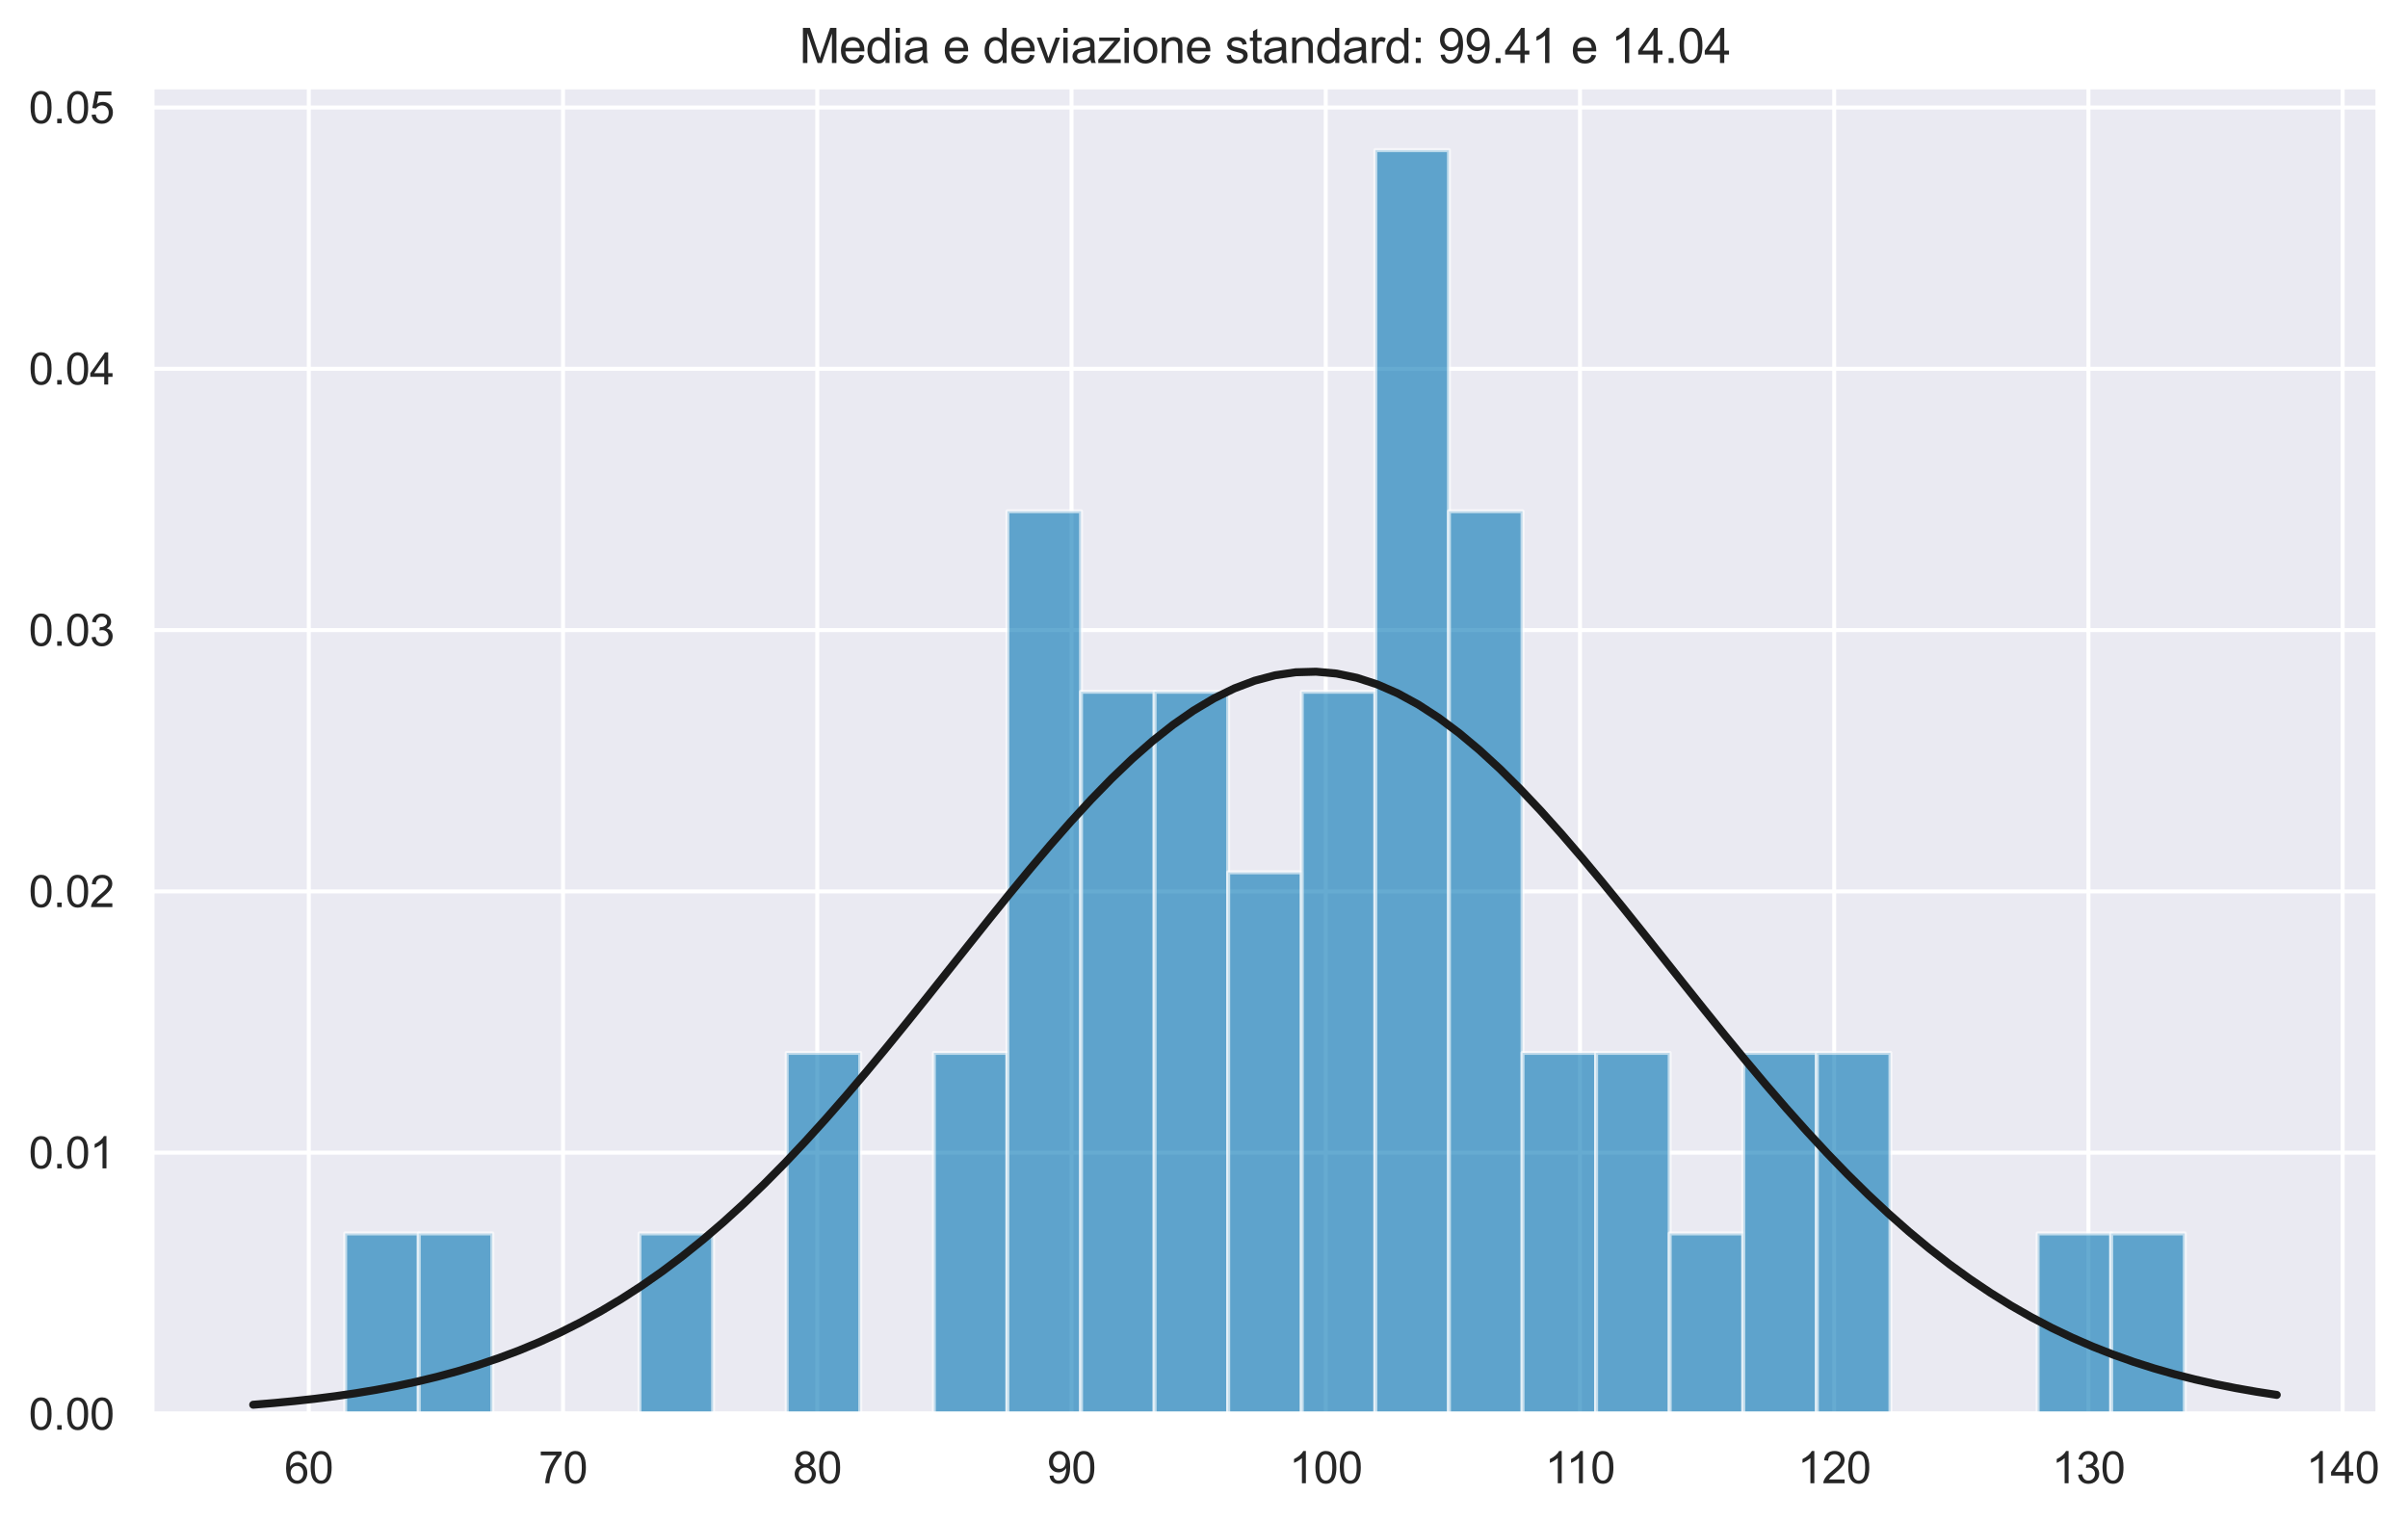 <?xml version="1.0" encoding="utf-8" standalone="no"?>
<!DOCTYPE svg PUBLIC "-//W3C//DTD SVG 1.1//EN"
  "http://www.w3.org/Graphics/SVG/1.1/DTD/svg11.dtd">
<svg xmlns:xlink="http://www.w3.org/1999/xlink" width="603.642pt" height="381.189pt" viewBox="0 0 603.642 381.189" xmlns="http://www.w3.org/2000/svg" version="1.1">
 <defs>
  <style type="text/css">*{stroke-linejoin: round; stroke-linecap: butt}</style>
 </defs>
 <g id="figure_1">
  <g id="patch_1">
   <path d="M 0 381.189 
L 603.642 381.189 
L 603.642 0 
L 0 0 
z
" style="fill: #ffffff"/>
  </g>
  <g id="axes_1">
   <g id="patch_2">
    <path d="M 38.107 354.429 
L 596.107 354.429 
L 596.107 21.789 
L 38.107 21.789 
z
" style="fill: #eaeaf2"/>
   </g>
   <g id="matplotlib.axis_1">
    <g id="xtick_1">
     <g id="line2d_1">
      <path d="M 77.411 354.429 
L 77.411 21.789 
" clip-path="url(#p2e0c90f337)" style="fill: none; stroke: #ffffff; stroke-linecap: round"/>
     </g>
     <g id="text_1">
      <!-- 60 -->
      <g style="fill: #262626" transform="translate(71.294 371.803) scale(0.11 -0.11)">
       <defs>
        <path id="ArialMT-36" d="M 3184 3459 
L 2625 3416 
Q 2550 3747 2413 3897 
Q 2184 4138 1850 4138 
Q 1581 4138 1378 3988 
Q 1113 3794 959 3422 
Q 806 3050 800 2363 
Q 1003 2672 1297 2822 
Q 1591 2972 1913 2972 
Q 2475 2972 2870 2558 
Q 3266 2144 3266 1488 
Q 3266 1056 3080 686 
Q 2894 316 2569 119 
Q 2244 -78 1831 -78 
Q 1128 -78 684 439 
Q 241 956 241 2144 
Q 241 3472 731 4075 
Q 1159 4600 1884 4600 
Q 2425 4600 2770 4297 
Q 3116 3994 3184 3459 
z
M 888 1484 
Q 888 1194 1011 928 
Q 1134 663 1356 523 
Q 1578 384 1822 384 
Q 2178 384 2434 671 
Q 2691 959 2691 1453 
Q 2691 1928 2437 2201 
Q 2184 2475 1800 2475 
Q 1419 2475 1153 2201 
Q 888 1928 888 1484 
z
" transform="scale(0.016)"/>
        <path id="ArialMT-30" d="M 266 2259 
Q 266 3072 433 3567 
Q 600 4063 929 4331 
Q 1259 4600 1759 4600 
Q 2128 4600 2406 4451 
Q 2684 4303 2865 4023 
Q 3047 3744 3150 3342 
Q 3253 2941 3253 2259 
Q 3253 1453 3087 958 
Q 2922 463 2592 192 
Q 2263 -78 1759 -78 
Q 1097 -78 719 397 
Q 266 969 266 2259 
z
M 844 2259 
Q 844 1131 1108 757 
Q 1372 384 1759 384 
Q 2147 384 2411 759 
Q 2675 1134 2675 2259 
Q 2675 3391 2411 3762 
Q 2147 4134 1753 4134 
Q 1366 4134 1134 3806 
Q 844 3388 844 2259 
z
" transform="scale(0.016)"/>
       </defs>
       <use xlink:href="#ArialMT-36"/>
       <use xlink:href="#ArialMT-30" x="55.615"/>
      </g>
     </g>
    </g>
    <g id="xtick_2">
     <g id="line2d_2">
      <path d="M 141.143 354.429 
L 141.143 21.789 
" clip-path="url(#p2e0c90f337)" style="fill: none; stroke: #ffffff; stroke-linecap: round"/>
     </g>
     <g id="text_2">
      <!-- 70 -->
      <g style="fill: #262626" transform="translate(135.026 371.803) scale(0.11 -0.11)">
       <defs>
        <path id="ArialMT-37" d="M 303 3981 
L 303 4522 
L 3269 4522 
L 3269 4084 
Q 2831 3619 2401 2847 
Q 1972 2075 1738 1259 
Q 1569 684 1522 0 
L 944 0 
Q 953 541 1156 1306 
Q 1359 2072 1739 2783 
Q 2119 3494 2547 3981 
L 303 3981 
z
" transform="scale(0.016)"/>
       </defs>
       <use xlink:href="#ArialMT-37"/>
       <use xlink:href="#ArialMT-30" x="55.615"/>
      </g>
     </g>
    </g>
    <g id="xtick_3">
     <g id="line2d_3">
      <path d="M 204.875 354.429 
L 204.875 21.789 
" clip-path="url(#p2e0c90f337)" style="fill: none; stroke: #ffffff; stroke-linecap: round"/>
     </g>
     <g id="text_3">
      <!-- 80 -->
      <g style="fill: #262626" transform="translate(198.758 371.803) scale(0.11 -0.11)">
       <defs>
        <path id="ArialMT-38" d="M 1131 2484 
Q 781 2613 612 2850 
Q 444 3088 444 3419 
Q 444 3919 803 4259 
Q 1163 4600 1759 4600 
Q 2359 4600 2725 4251 
Q 3091 3903 3091 3403 
Q 3091 3084 2923 2848 
Q 2756 2613 2416 2484 
Q 2838 2347 3058 2040 
Q 3278 1734 3278 1309 
Q 3278 722 2862 322 
Q 2447 -78 1769 -78 
Q 1091 -78 675 323 
Q 259 725 259 1325 
Q 259 1772 486 2073 
Q 713 2375 1131 2484 
z
M 1019 3438 
Q 1019 3113 1228 2906 
Q 1438 2700 1772 2700 
Q 2097 2700 2305 2904 
Q 2513 3109 2513 3406 
Q 2513 3716 2298 3927 
Q 2084 4138 1766 4138 
Q 1444 4138 1231 3931 
Q 1019 3725 1019 3438 
z
M 838 1322 
Q 838 1081 952 856 
Q 1066 631 1291 507 
Q 1516 384 1775 384 
Q 2178 384 2440 643 
Q 2703 903 2703 1303 
Q 2703 1709 2433 1975 
Q 2163 2241 1756 2241 
Q 1359 2241 1098 1978 
Q 838 1716 838 1322 
z
" transform="scale(0.016)"/>
       </defs>
       <use xlink:href="#ArialMT-38"/>
       <use xlink:href="#ArialMT-30" x="55.615"/>
      </g>
     </g>
    </g>
    <g id="xtick_4">
     <g id="line2d_4">
      <path d="M 268.607 354.429 
L 268.607 21.789 
" clip-path="url(#p2e0c90f337)" style="fill: none; stroke: #ffffff; stroke-linecap: round"/>
     </g>
     <g id="text_4">
      <!-- 90 -->
      <g style="fill: #262626" transform="translate(262.49 371.803) scale(0.11 -0.11)">
       <defs>
        <path id="ArialMT-39" d="M 350 1059 
L 891 1109 
Q 959 728 1153 556 
Q 1347 384 1650 384 
Q 1909 384 2104 503 
Q 2300 622 2425 820 
Q 2550 1019 2634 1356 
Q 2719 1694 2719 2044 
Q 2719 2081 2716 2156 
Q 2547 1888 2255 1720 
Q 1963 1553 1622 1553 
Q 1053 1553 659 1965 
Q 266 2378 266 3053 
Q 266 3750 677 4175 
Q 1088 4600 1706 4600 
Q 2153 4600 2523 4359 
Q 2894 4119 3086 3673 
Q 3278 3228 3278 2384 
Q 3278 1506 3087 986 
Q 2897 466 2520 194 
Q 2144 -78 1638 -78 
Q 1100 -78 759 220 
Q 419 519 350 1059 
z
M 2653 3081 
Q 2653 3566 2395 3850 
Q 2138 4134 1775 4134 
Q 1400 4134 1122 3828 
Q 844 3522 844 3034 
Q 844 2597 1108 2323 
Q 1372 2050 1759 2050 
Q 2150 2050 2401 2323 
Q 2653 2597 2653 3081 
z
" transform="scale(0.016)"/>
       </defs>
       <use xlink:href="#ArialMT-39"/>
       <use xlink:href="#ArialMT-30" x="55.615"/>
      </g>
     </g>
    </g>
    <g id="xtick_5">
     <g id="line2d_5">
      <path d="M 332.339 354.429 
L 332.339 21.789 
" clip-path="url(#p2e0c90f337)" style="fill: none; stroke: #ffffff; stroke-linecap: round"/>
     </g>
     <g id="text_5">
      <!-- 100 -->
      <g style="fill: #262626" transform="translate(323.163 371.803) scale(0.11 -0.11)">
       <defs>
        <path id="ArialMT-31" d="M 2384 0 
L 1822 0 
L 1822 3584 
Q 1619 3391 1289 3197 
Q 959 3003 697 2906 
L 697 3450 
Q 1169 3672 1522 3987 
Q 1875 4303 2022 4600 
L 2384 4600 
L 2384 0 
z
" transform="scale(0.016)"/>
       </defs>
       <use xlink:href="#ArialMT-31"/>
       <use xlink:href="#ArialMT-30" x="55.615"/>
       <use xlink:href="#ArialMT-30" x="111.23"/>
      </g>
     </g>
    </g>
    <g id="xtick_6">
     <g id="line2d_6">
      <path d="M 396.071 354.429 
L 396.071 21.789 
" clip-path="url(#p2e0c90f337)" style="fill: none; stroke: #ffffff; stroke-linecap: round"/>
     </g>
     <g id="text_6">
      <!-- 110 -->
      <g style="fill: #262626" transform="translate(387.301 371.803) scale(0.11 -0.11)">
       <use xlink:href="#ArialMT-31"/>
       <use xlink:href="#ArialMT-31" x="48.24"/>
       <use xlink:href="#ArialMT-30" x="103.855"/>
      </g>
     </g>
    </g>
    <g id="xtick_7">
     <g id="line2d_7">
      <path d="M 459.803 354.429 
L 459.803 21.789 
" clip-path="url(#p2e0c90f337)" style="fill: none; stroke: #ffffff; stroke-linecap: round"/>
     </g>
     <g id="text_7">
      <!-- 120 -->
      <g style="fill: #262626" transform="translate(450.627 371.803) scale(0.11 -0.11)">
       <defs>
        <path id="ArialMT-32" d="M 3222 541 
L 3222 0 
L 194 0 
Q 188 203 259 391 
Q 375 700 629 1000 
Q 884 1300 1366 1694 
Q 2113 2306 2375 2664 
Q 2638 3022 2638 3341 
Q 2638 3675 2398 3904 
Q 2159 4134 1775 4134 
Q 1369 4134 1125 3890 
Q 881 3647 878 3216 
L 300 3275 
Q 359 3922 746 4261 
Q 1134 4600 1788 4600 
Q 2447 4600 2831 4234 
Q 3216 3869 3216 3328 
Q 3216 3053 3103 2787 
Q 2991 2522 2730 2228 
Q 2469 1934 1863 1422 
Q 1356 997 1212 845 
Q 1069 694 975 541 
L 3222 541 
z
" transform="scale(0.016)"/>
       </defs>
       <use xlink:href="#ArialMT-31"/>
       <use xlink:href="#ArialMT-32" x="55.615"/>
       <use xlink:href="#ArialMT-30" x="111.23"/>
      </g>
     </g>
    </g>
    <g id="xtick_8">
     <g id="line2d_8">
      <path d="M 523.535 354.429 
L 523.535 21.789 
" clip-path="url(#p2e0c90f337)" style="fill: none; stroke: #ffffff; stroke-linecap: round"/>
     </g>
     <g id="text_8">
      <!-- 130 -->
      <g style="fill: #262626" transform="translate(514.359 371.803) scale(0.11 -0.11)">
       <defs>
        <path id="ArialMT-33" d="M 269 1209 
L 831 1284 
Q 928 806 1161 595 
Q 1394 384 1728 384 
Q 2125 384 2398 659 
Q 2672 934 2672 1341 
Q 2672 1728 2419 1979 
Q 2166 2231 1775 2231 
Q 1616 2231 1378 2169 
L 1441 2663 
Q 1497 2656 1531 2656 
Q 1891 2656 2178 2843 
Q 2466 3031 2466 3422 
Q 2466 3731 2256 3934 
Q 2047 4138 1716 4138 
Q 1388 4138 1169 3931 
Q 950 3725 888 3313 
L 325 3413 
Q 428 3978 793 4289 
Q 1159 4600 1703 4600 
Q 2078 4600 2393 4439 
Q 2709 4278 2876 4000 
Q 3044 3722 3044 3409 
Q 3044 3113 2884 2869 
Q 2725 2625 2413 2481 
Q 2819 2388 3044 2092 
Q 3269 1797 3269 1353 
Q 3269 753 2831 336 
Q 2394 -81 1725 -81 
Q 1122 -81 723 278 
Q 325 638 269 1209 
z
" transform="scale(0.016)"/>
       </defs>
       <use xlink:href="#ArialMT-31"/>
       <use xlink:href="#ArialMT-33" x="55.615"/>
       <use xlink:href="#ArialMT-30" x="111.23"/>
      </g>
     </g>
    </g>
    <g id="xtick_9">
     <g id="line2d_9">
      <path d="M 587.267 354.429 
L 587.267 21.789 
" clip-path="url(#p2e0c90f337)" style="fill: none; stroke: #ffffff; stroke-linecap: round"/>
     </g>
     <g id="text_9">
      <!-- 140 -->
      <g style="fill: #262626" transform="translate(578.091 371.803) scale(0.11 -0.11)">
       <defs>
        <path id="ArialMT-34" d="M 2069 0 
L 2069 1097 
L 81 1097 
L 81 1613 
L 2172 4581 
L 2631 4581 
L 2631 1613 
L 3250 1613 
L 3250 1097 
L 2631 1097 
L 2631 0 
L 2069 0 
z
M 2069 1613 
L 2069 3678 
L 634 1613 
L 2069 1613 
z
" transform="scale(0.016)"/>
       </defs>
       <use xlink:href="#ArialMT-31"/>
       <use xlink:href="#ArialMT-34" x="55.615"/>
       <use xlink:href="#ArialMT-30" x="111.23"/>
      </g>
     </g>
    </g>
   </g>
   <g id="matplotlib.axis_2">
    <g id="ytick_1">
     <g id="line2d_10">
      <path d="M 38.107 354.429 
L 596.107 354.429 
" clip-path="url(#p2e0c90f337)" style="fill: none; stroke: #ffffff; stroke-linecap: round"/>
     </g>
     <g id="text_10">
      <!-- 0.00 -->
      <g style="fill: #262626" transform="translate(7.2 358.366) scale(0.11 -0.11)">
       <defs>
        <path id="ArialMT-2e" d="M 581 0 
L 581 641 
L 1222 641 
L 1222 0 
L 581 0 
z
" transform="scale(0.016)"/>
       </defs>
       <use xlink:href="#ArialMT-30"/>
       <use xlink:href="#ArialMT-2e" x="55.615"/>
       <use xlink:href="#ArialMT-30" x="83.398"/>
       <use xlink:href="#ArialMT-30" x="139.014"/>
      </g>
     </g>
    </g>
    <g id="ytick_2">
     <g id="line2d_11">
      <path d="M 38.107 288.934 
L 596.107 288.934 
" clip-path="url(#p2e0c90f337)" style="fill: none; stroke: #ffffff; stroke-linecap: round"/>
     </g>
     <g id="text_11">
      <!-- 0.01 -->
      <g style="fill: #262626" transform="translate(7.2 292.871) scale(0.11 -0.11)">
       <use xlink:href="#ArialMT-30"/>
       <use xlink:href="#ArialMT-2e" x="55.615"/>
       <use xlink:href="#ArialMT-30" x="83.398"/>
       <use xlink:href="#ArialMT-31" x="139.014"/>
      </g>
     </g>
    </g>
    <g id="ytick_3">
     <g id="line2d_12">
      <path d="M 38.107 223.439 
L 596.107 223.439 
" clip-path="url(#p2e0c90f337)" style="fill: none; stroke: #ffffff; stroke-linecap: round"/>
     </g>
     <g id="text_12">
      <!-- 0.02 -->
      <g style="fill: #262626" transform="translate(7.2 227.376) scale(0.11 -0.11)">
       <use xlink:href="#ArialMT-30"/>
       <use xlink:href="#ArialMT-2e" x="55.615"/>
       <use xlink:href="#ArialMT-30" x="83.398"/>
       <use xlink:href="#ArialMT-32" x="139.014"/>
      </g>
     </g>
    </g>
    <g id="ytick_4">
     <g id="line2d_13">
      <path d="M 38.107 157.944 
L 596.107 157.944 
" clip-path="url(#p2e0c90f337)" style="fill: none; stroke: #ffffff; stroke-linecap: round"/>
     </g>
     <g id="text_13">
      <!-- 0.03 -->
      <g style="fill: #262626" transform="translate(7.2 161.881) scale(0.11 -0.11)">
       <use xlink:href="#ArialMT-30"/>
       <use xlink:href="#ArialMT-2e" x="55.615"/>
       <use xlink:href="#ArialMT-30" x="83.398"/>
       <use xlink:href="#ArialMT-33" x="139.014"/>
      </g>
     </g>
    </g>
    <g id="ytick_5">
     <g id="line2d_14">
      <path d="M 38.107 92.449 
L 596.107 92.449 
" clip-path="url(#p2e0c90f337)" style="fill: none; stroke: #ffffff; stroke-linecap: round"/>
     </g>
     <g id="text_14">
      <!-- 0.04 -->
      <g style="fill: #262626" transform="translate(7.2 96.386) scale(0.11 -0.11)">
       <use xlink:href="#ArialMT-30"/>
       <use xlink:href="#ArialMT-2e" x="55.615"/>
       <use xlink:href="#ArialMT-30" x="83.398"/>
       <use xlink:href="#ArialMT-34" x="139.014"/>
      </g>
     </g>
    </g>
    <g id="ytick_6">
     <g id="line2d_15">
      <path d="M 38.107 26.954 
L 596.107 26.954 
" clip-path="url(#p2e0c90f337)" style="fill: none; stroke: #ffffff; stroke-linecap: round"/>
     </g>
     <g id="text_15">
      <!-- 0.05 -->
      <g style="fill: #262626" transform="translate(7.2 30.891) scale(0.11 -0.11)">
       <defs>
        <path id="ArialMT-35" d="M 266 1200 
L 856 1250 
Q 922 819 1161 601 
Q 1400 384 1738 384 
Q 2144 384 2425 690 
Q 2706 997 2706 1503 
Q 2706 1984 2436 2262 
Q 2166 2541 1728 2541 
Q 1456 2541 1237 2417 
Q 1019 2294 894 2097 
L 366 2166 
L 809 4519 
L 3088 4519 
L 3088 3981 
L 1259 3981 
L 1013 2750 
Q 1425 3038 1878 3038 
Q 2478 3038 2890 2622 
Q 3303 2206 3303 1553 
Q 3303 931 2941 478 
Q 2500 -78 1738 -78 
Q 1113 -78 717 272 
Q 322 622 266 1200 
z
" transform="scale(0.016)"/>
       </defs>
       <use xlink:href="#ArialMT-30"/>
       <use xlink:href="#ArialMT-2e" x="55.615"/>
       <use xlink:href="#ArialMT-30" x="83.398"/>
       <use xlink:href="#ArialMT-35" x="139.014"/>
      </g>
     </g>
    </g>
   </g>
   <g id="patch_3">
    <path d="M 86.529 354.429 
L 104.975 354.429 
L 104.975 309.172 
L 86.529 309.172 
z
" clip-path="url(#p2e0c90f337)" style="fill: #0173b2; opacity: 0.6; stroke: #ffffff; stroke-linejoin: miter"/>
   </g>
   <g id="patch_4">
    <path d="M 104.975 354.429 
L 123.421 354.429 
L 123.421 309.172 
L 104.975 309.172 
z
" clip-path="url(#p2e0c90f337)" style="fill: #0173b2; opacity: 0.6; stroke: #ffffff; stroke-linejoin: miter"/>
   </g>
   <g id="patch_5">
    <path d="M 123.421 354.429 
L 141.867 354.429 
L 141.867 354.429 
L 123.421 354.429 
z
" clip-path="url(#p2e0c90f337)" style="fill: #0173b2; opacity: 0.6; stroke: #ffffff; stroke-linejoin: miter"/>
   </g>
   <g id="patch_6">
    <path d="M 141.867 354.429 
L 160.314 354.429 
L 160.314 354.429 
L 141.867 354.429 
z
" clip-path="url(#p2e0c90f337)" style="fill: #0173b2; opacity: 0.6; stroke: #ffffff; stroke-linejoin: miter"/>
   </g>
   <g id="patch_7">
    <path d="M 160.314 354.429 
L 178.76 354.429 
L 178.76 309.172 
L 160.314 309.172 
z
" clip-path="url(#p2e0c90f337)" style="fill: #0173b2; opacity: 0.6; stroke: #ffffff; stroke-linejoin: miter"/>
   </g>
   <g id="patch_8">
    <path d="M 178.76 354.429 
L 197.206 354.429 
L 197.206 354.429 
L 178.76 354.429 
z
" clip-path="url(#p2e0c90f337)" style="fill: #0173b2; opacity: 0.6; stroke: #ffffff; stroke-linejoin: miter"/>
   </g>
   <g id="patch_9">
    <path d="M 197.206 354.429 
L 215.652 354.429 
L 215.652 263.915 
L 197.206 263.915 
z
" clip-path="url(#p2e0c90f337)" style="fill: #0173b2; opacity: 0.6; stroke: #ffffff; stroke-linejoin: miter"/>
   </g>
   <g id="patch_10">
    <path d="M 215.652 354.429 
L 234.099 354.429 
L 234.099 354.429 
L 215.652 354.429 
z
" clip-path="url(#p2e0c90f337)" style="fill: #0173b2; opacity: 0.6; stroke: #ffffff; stroke-linejoin: miter"/>
   </g>
   <g id="patch_11">
    <path d="M 234.099 354.429 
L 252.545 354.429 
L 252.545 263.915 
L 234.099 263.915 
z
" clip-path="url(#p2e0c90f337)" style="fill: #0173b2; opacity: 0.6; stroke: #ffffff; stroke-linejoin: miter"/>
   </g>
   <g id="patch_12">
    <path d="M 252.545 354.429 
L 270.991 354.429 
L 270.991 128.144 
L 252.545 128.144 
z
" clip-path="url(#p2e0c90f337)" style="fill: #0173b2; opacity: 0.6; stroke: #ffffff; stroke-linejoin: miter"/>
   </g>
   <g id="patch_13">
    <path d="M 270.991 354.429 
L 289.438 354.429 
L 289.438 173.401 
L 270.991 173.401 
z
" clip-path="url(#p2e0c90f337)" style="fill: #0173b2; opacity: 0.6; stroke: #ffffff; stroke-linejoin: miter"/>
   </g>
   <g id="patch_14">
    <path d="M 289.438 354.429 
L 307.884 354.429 
L 307.884 173.401 
L 289.438 173.401 
z
" clip-path="url(#p2e0c90f337)" style="fill: #0173b2; opacity: 0.6; stroke: #ffffff; stroke-linejoin: miter"/>
   </g>
   <g id="patch_15">
    <path d="M 307.884 354.429 
L 326.33 354.429 
L 326.33 218.658 
L 307.884 218.658 
z
" clip-path="url(#p2e0c90f337)" style="fill: #0173b2; opacity: 0.6; stroke: #ffffff; stroke-linejoin: miter"/>
   </g>
   <g id="patch_16">
    <path d="M 326.33 354.429 
L 344.776 354.429 
L 344.776 173.401 
L 326.33 173.401 
z
" clip-path="url(#p2e0c90f337)" style="fill: #0173b2; opacity: 0.6; stroke: #ffffff; stroke-linejoin: miter"/>
   </g>
   <g id="patch_17">
    <path d="M 344.776 354.429 
L 363.223 354.429 
L 363.223 37.629 
L 344.776 37.629 
z
" clip-path="url(#p2e0c90f337)" style="fill: #0173b2; opacity: 0.6; stroke: #ffffff; stroke-linejoin: miter"/>
   </g>
   <g id="patch_18">
    <path d="M 363.223 354.429 
L 381.669 354.429 
L 381.669 128.144 
L 363.223 128.144 
z
" clip-path="url(#p2e0c90f337)" style="fill: #0173b2; opacity: 0.6; stroke: #ffffff; stroke-linejoin: miter"/>
   </g>
   <g id="patch_19">
    <path d="M 381.669 354.429 
L 400.115 354.429 
L 400.115 263.915 
L 381.669 263.915 
z
" clip-path="url(#p2e0c90f337)" style="fill: #0173b2; opacity: 0.6; stroke: #ffffff; stroke-linejoin: miter"/>
   </g>
   <g id="patch_20">
    <path d="M 400.115 354.429 
L 418.562 354.429 
L 418.562 263.915 
L 400.115 263.915 
z
" clip-path="url(#p2e0c90f337)" style="fill: #0173b2; opacity: 0.6; stroke: #ffffff; stroke-linejoin: miter"/>
   </g>
   <g id="patch_21">
    <path d="M 418.562 354.429 
L 437.008 354.429 
L 437.008 309.172 
L 418.562 309.172 
z
" clip-path="url(#p2e0c90f337)" style="fill: #0173b2; opacity: 0.6; stroke: #ffffff; stroke-linejoin: miter"/>
   </g>
   <g id="patch_22">
    <path d="M 437.008 354.429 
L 455.454 354.429 
L 455.454 263.915 
L 437.008 263.915 
z
" clip-path="url(#p2e0c90f337)" style="fill: #0173b2; opacity: 0.6; stroke: #ffffff; stroke-linejoin: miter"/>
   </g>
   <g id="patch_23">
    <path d="M 455.454 354.429 
L 473.9 354.429 
L 473.9 263.915 
L 455.454 263.915 
z
" clip-path="url(#p2e0c90f337)" style="fill: #0173b2; opacity: 0.6; stroke: #ffffff; stroke-linejoin: miter"/>
   </g>
   <g id="patch_24">
    <path d="M 473.9 354.429 
L 492.347 354.429 
L 492.347 354.429 
L 473.9 354.429 
z
" clip-path="url(#p2e0c90f337)" style="fill: #0173b2; opacity: 0.6; stroke: #ffffff; stroke-linejoin: miter"/>
   </g>
   <g id="patch_25">
    <path d="M 492.347 354.429 
L 510.793 354.429 
L 510.793 354.429 
L 492.347 354.429 
z
" clip-path="url(#p2e0c90f337)" style="fill: #0173b2; opacity: 0.6; stroke: #ffffff; stroke-linejoin: miter"/>
   </g>
   <g id="patch_26">
    <path d="M 510.793 354.429 
L 529.239 354.429 
L 529.239 309.172 
L 510.793 309.172 
z
" clip-path="url(#p2e0c90f337)" style="fill: #0173b2; opacity: 0.6; stroke: #ffffff; stroke-linejoin: miter"/>
   </g>
   <g id="patch_27">
    <path d="M 529.239 354.429 
L 547.686 354.429 
L 547.686 309.172 
L 529.239 309.172 
z
" clip-path="url(#p2e0c90f337)" style="fill: #0173b2; opacity: 0.6; stroke: #ffffff; stroke-linejoin: miter"/>
   </g>
   <g id="line2d_16">
    <path d="M 63.471 352.117 
L 68.595 351.694 
L 73.719 351.204 
L 78.843 350.639 
L 83.967 349.989 
L 89.091 349.246 
L 94.214 348.397 
L 99.338 347.433 
L 104.462 346.341 
L 109.586 345.109 
L 114.71 343.725 
L 119.834 342.175 
L 124.958 340.447 
L 130.082 338.528 
L 135.206 336.404 
L 140.33 334.064 
L 145.454 331.495 
L 150.578 328.686 
L 155.702 325.628 
L 160.826 322.313 
L 165.95 318.732 
L 171.074 314.883 
L 176.198 310.762 
L 181.322 306.369 
L 186.446 301.707 
L 191.57 296.783 
L 196.694 291.605 
L 201.818 286.186 
L 206.942 280.542 
L 212.066 274.693 
L 217.19 268.663 
L 222.314 262.479 
L 227.438 256.171 
L 232.562 249.774 
L 237.686 243.326 
L 242.81 236.867 
L 247.933 230.439 
L 253.057 224.088 
L 258.181 217.86 
L 263.305 211.803 
L 268.429 205.964 
L 273.553 200.393 
L 278.677 195.135 
L 283.801 190.237 
L 288.925 185.743 
L 294.049 181.692 
L 299.173 178.124 
L 304.297 175.07 
L 309.421 172.561 
L 314.545 170.621 
L 319.669 169.267 
L 324.793 168.515 
L 329.917 168.37 
L 335.041 168.835 
L 340.165 169.904 
L 345.289 171.568 
L 350.413 173.809 
L 355.537 176.608 
L 360.661 179.935 
L 365.785 183.761 
L 370.909 188.05 
L 376.033 192.761 
L 381.157 197.854 
L 386.281 203.282 
L 391.405 209 
L 396.529 214.959 
L 401.652 221.112 
L 406.776 227.411 
L 411.9 233.808 
L 417.024 240.258 
L 422.148 246.716 
L 427.272 253.142 
L 432.396 259.496 
L 437.52 265.743 
L 442.644 271.85 
L 447.768 277.788 
L 452.892 283.532 
L 458.016 289.06 
L 463.14 294.355 
L 468.264 299.401 
L 473.388 304.188 
L 478.512 308.709 
L 483.636 312.96 
L 488.76 316.938 
L 493.884 320.646 
L 499.008 324.086 
L 504.132 327.266 
L 509.256 330.191 
L 514.38 332.873 
L 519.504 335.32 
L 524.628 337.546 
L 529.752 339.56 
L 534.876 341.378 
L 540 343.01 
L 545.124 344.471 
L 550.248 345.774 
L 555.371 346.931 
L 560.495 347.954 
L 565.619 348.856 
L 570.743 349.649 
" clip-path="url(#p2e0c90f337)" style="fill: none; stroke: #1a1a1a; stroke-width: 2; stroke-linecap: round"/>
   </g>
   <g id="patch_28">
    <path d="M 38.107 354.429 
L 38.107 21.789 
" style="fill: none; stroke: #ffffff; stroke-width: 1.25; stroke-linejoin: miter; stroke-linecap: square"/>
   </g>
   <g id="patch_29">
    <path d="M 596.107 354.429 
L 596.107 21.789 
" style="fill: none; stroke: #ffffff; stroke-width: 1.25; stroke-linejoin: miter; stroke-linecap: square"/>
   </g>
   <g id="patch_30">
    <path d="M 38.107 354.429 
L 596.107 354.429 
" style="fill: none; stroke: #ffffff; stroke-width: 1.25; stroke-linejoin: miter; stroke-linecap: square"/>
   </g>
   <g id="patch_31">
    <path d="M 38.107 21.789 
L 596.107 21.789 
" style="fill: none; stroke: #ffffff; stroke-width: 1.25; stroke-linejoin: miter; stroke-linecap: square"/>
   </g>
   <g id="text_16">
    <!-- Media e deviazione standard: 99.41 e 14.04 -->
    <g style="fill: #262626" transform="translate(200.366 15.789) scale(0.12 -0.12)">
     <defs>
      <path id="ArialMT-4d" d="M 475 0 
L 475 4581 
L 1388 4581 
L 2472 1338 
Q 2622 884 2691 659 
Q 2769 909 2934 1394 
L 4031 4581 
L 4847 4581 
L 4847 0 
L 4263 0 
L 4263 3834 
L 2931 0 
L 2384 0 
L 1059 3900 
L 1059 0 
L 475 0 
z
" transform="scale(0.016)"/>
      <path id="ArialMT-65" d="M 2694 1069 
L 3275 997 
Q 3138 488 2766 206 
Q 2394 -75 1816 -75 
Q 1088 -75 661 373 
Q 234 822 234 1631 
Q 234 2469 665 2931 
Q 1097 3394 1784 3394 
Q 2450 3394 2872 2941 
Q 3294 2488 3294 1666 
Q 3294 1616 3291 1516 
L 816 1516 
Q 847 969 1125 678 
Q 1403 388 1819 388 
Q 2128 388 2347 550 
Q 2566 713 2694 1069 
z
M 847 1978 
L 2700 1978 
Q 2663 2397 2488 2606 
Q 2219 2931 1791 2931 
Q 1403 2931 1139 2672 
Q 875 2413 847 1978 
z
" transform="scale(0.016)"/>
      <path id="ArialMT-64" d="M 2575 0 
L 2575 419 
Q 2259 -75 1647 -75 
Q 1250 -75 917 144 
Q 584 363 401 755 
Q 219 1147 219 1656 
Q 219 2153 384 2558 
Q 550 2963 881 3178 
Q 1213 3394 1622 3394 
Q 1922 3394 2156 3267 
Q 2391 3141 2538 2938 
L 2538 4581 
L 3097 4581 
L 3097 0 
L 2575 0 
z
M 797 1656 
Q 797 1019 1065 703 
Q 1334 388 1700 388 
Q 2069 388 2326 689 
Q 2584 991 2584 1609 
Q 2584 2291 2321 2609 
Q 2059 2928 1675 2928 
Q 1300 2928 1048 2622 
Q 797 2316 797 1656 
z
" transform="scale(0.016)"/>
      <path id="ArialMT-69" d="M 425 3934 
L 425 4581 
L 988 4581 
L 988 3934 
L 425 3934 
z
M 425 0 
L 425 3319 
L 988 3319 
L 988 0 
L 425 0 
z
" transform="scale(0.016)"/>
      <path id="ArialMT-61" d="M 2588 409 
Q 2275 144 1986 34 
Q 1697 -75 1366 -75 
Q 819 -75 525 192 
Q 231 459 231 875 
Q 231 1119 342 1320 
Q 453 1522 633 1644 
Q 813 1766 1038 1828 
Q 1203 1872 1538 1913 
Q 2219 1994 2541 2106 
Q 2544 2222 2544 2253 
Q 2544 2597 2384 2738 
Q 2169 2928 1744 2928 
Q 1347 2928 1158 2789 
Q 969 2650 878 2297 
L 328 2372 
Q 403 2725 575 2942 
Q 747 3159 1072 3276 
Q 1397 3394 1825 3394 
Q 2250 3394 2515 3294 
Q 2781 3194 2906 3042 
Q 3031 2891 3081 2659 
Q 3109 2516 3109 2141 
L 3109 1391 
Q 3109 606 3145 398 
Q 3181 191 3288 0 
L 2700 0 
Q 2613 175 2588 409 
z
M 2541 1666 
Q 2234 1541 1622 1453 
Q 1275 1403 1131 1340 
Q 988 1278 909 1158 
Q 831 1038 831 891 
Q 831 666 1001 516 
Q 1172 366 1500 366 
Q 1825 366 2078 508 
Q 2331 650 2450 897 
Q 2541 1088 2541 1459 
L 2541 1666 
z
" transform="scale(0.016)"/>
      <path id="ArialMT-20" transform="scale(0.016)"/>
      <path id="ArialMT-76" d="M 1344 0 
L 81 3319 
L 675 3319 
L 1388 1331 
Q 1503 1009 1600 663 
Q 1675 925 1809 1294 
L 2547 3319 
L 3125 3319 
L 1869 0 
L 1344 0 
z
" transform="scale(0.016)"/>
      <path id="ArialMT-7a" d="M 125 0 
L 125 456 
L 2238 2881 
Q 1878 2863 1603 2863 
L 250 2863 
L 250 3319 
L 2963 3319 
L 2963 2947 
L 1166 841 
L 819 456 
Q 1197 484 1528 484 
L 3063 484 
L 3063 0 
L 125 0 
z
" transform="scale(0.016)"/>
      <path id="ArialMT-6f" d="M 213 1659 
Q 213 2581 725 3025 
Q 1153 3394 1769 3394 
Q 2453 3394 2887 2945 
Q 3322 2497 3322 1706 
Q 3322 1066 3130 698 
Q 2938 331 2570 128 
Q 2203 -75 1769 -75 
Q 1072 -75 642 372 
Q 213 819 213 1659 
z
M 791 1659 
Q 791 1022 1069 705 
Q 1347 388 1769 388 
Q 2188 388 2466 706 
Q 2744 1025 2744 1678 
Q 2744 2294 2464 2611 
Q 2184 2928 1769 2928 
Q 1347 2928 1069 2612 
Q 791 2297 791 1659 
z
" transform="scale(0.016)"/>
      <path id="ArialMT-6e" d="M 422 0 
L 422 3319 
L 928 3319 
L 928 2847 
Q 1294 3394 1984 3394 
Q 2284 3394 2536 3286 
Q 2788 3178 2913 3003 
Q 3038 2828 3088 2588 
Q 3119 2431 3119 2041 
L 3119 0 
L 2556 0 
L 2556 2019 
Q 2556 2363 2490 2533 
Q 2425 2703 2258 2804 
Q 2091 2906 1866 2906 
Q 1506 2906 1245 2678 
Q 984 2450 984 1813 
L 984 0 
L 422 0 
z
" transform="scale(0.016)"/>
      <path id="ArialMT-73" d="M 197 991 
L 753 1078 
Q 800 744 1014 566 
Q 1228 388 1613 388 
Q 2000 388 2187 545 
Q 2375 703 2375 916 
Q 2375 1106 2209 1216 
Q 2094 1291 1634 1406 
Q 1016 1563 777 1677 
Q 538 1791 414 1992 
Q 291 2194 291 2438 
Q 291 2659 392 2848 
Q 494 3038 669 3163 
Q 800 3259 1026 3326 
Q 1253 3394 1513 3394 
Q 1903 3394 2198 3281 
Q 2494 3169 2634 2976 
Q 2775 2784 2828 2463 
L 2278 2388 
Q 2241 2644 2061 2787 
Q 1881 2931 1553 2931 
Q 1166 2931 1000 2803 
Q 834 2675 834 2503 
Q 834 2394 903 2306 
Q 972 2216 1119 2156 
Q 1203 2125 1616 2013 
Q 2213 1853 2448 1751 
Q 2684 1650 2818 1456 
Q 2953 1263 2953 975 
Q 2953 694 2789 445 
Q 2625 197 2315 61 
Q 2006 -75 1616 -75 
Q 969 -75 630 194 
Q 291 463 197 991 
z
" transform="scale(0.016)"/>
      <path id="ArialMT-74" d="M 1650 503 
L 1731 6 
Q 1494 -44 1306 -44 
Q 1000 -44 831 53 
Q 663 150 594 308 
Q 525 466 525 972 
L 525 2881 
L 113 2881 
L 113 3319 
L 525 3319 
L 525 4141 
L 1084 4478 
L 1084 3319 
L 1650 3319 
L 1650 2881 
L 1084 2881 
L 1084 941 
Q 1084 700 1114 631 
Q 1144 563 1211 522 
Q 1278 481 1403 481 
Q 1497 481 1650 503 
z
" transform="scale(0.016)"/>
      <path id="ArialMT-72" d="M 416 0 
L 416 3319 
L 922 3319 
L 922 2816 
Q 1116 3169 1280 3281 
Q 1444 3394 1641 3394 
Q 1925 3394 2219 3213 
L 2025 2691 
Q 1819 2813 1613 2813 
Q 1428 2813 1281 2702 
Q 1134 2591 1072 2394 
Q 978 2094 978 1738 
L 978 0 
L 416 0 
z
" transform="scale(0.016)"/>
      <path id="ArialMT-3a" d="M 578 2678 
L 578 3319 
L 1219 3319 
L 1219 2678 
L 578 2678 
z
M 578 0 
L 578 641 
L 1219 641 
L 1219 0 
L 578 0 
z
" transform="scale(0.016)"/>
     </defs>
     <use xlink:href="#ArialMT-4d"/>
     <use xlink:href="#ArialMT-65" x="83.301"/>
     <use xlink:href="#ArialMT-64" x="138.916"/>
     <use xlink:href="#ArialMT-69" x="194.531"/>
     <use xlink:href="#ArialMT-61" x="216.748"/>
     <use xlink:href="#ArialMT-20" x="272.363"/>
     <use xlink:href="#ArialMT-65" x="300.146"/>
     <use xlink:href="#ArialMT-20" x="355.762"/>
     <use xlink:href="#ArialMT-64" x="383.545"/>
     <use xlink:href="#ArialMT-65" x="439.16"/>
     <use xlink:href="#ArialMT-76" x="494.775"/>
     <use xlink:href="#ArialMT-69" x="544.775"/>
     <use xlink:href="#ArialMT-61" x="566.992"/>
     <use xlink:href="#ArialMT-7a" x="622.607"/>
     <use xlink:href="#ArialMT-69" x="672.607"/>
     <use xlink:href="#ArialMT-6f" x="694.824"/>
     <use xlink:href="#ArialMT-6e" x="750.439"/>
     <use xlink:href="#ArialMT-65" x="806.055"/>
     <use xlink:href="#ArialMT-20" x="861.67"/>
     <use xlink:href="#ArialMT-73" x="889.453"/>
     <use xlink:href="#ArialMT-74" x="939.453"/>
     <use xlink:href="#ArialMT-61" x="967.236"/>
     <use xlink:href="#ArialMT-6e" x="1022.852"/>
     <use xlink:href="#ArialMT-64" x="1078.467"/>
     <use xlink:href="#ArialMT-61" x="1134.082"/>
     <use xlink:href="#ArialMT-72" x="1189.697"/>
     <use xlink:href="#ArialMT-64" x="1222.998"/>
     <use xlink:href="#ArialMT-3a" x="1278.613"/>
     <use xlink:href="#ArialMT-20" x="1306.396"/>
     <use xlink:href="#ArialMT-39" x="1334.18"/>
     <use xlink:href="#ArialMT-39" x="1389.795"/>
     <use xlink:href="#ArialMT-2e" x="1445.41"/>
     <use xlink:href="#ArialMT-34" x="1473.193"/>
     <use xlink:href="#ArialMT-31" x="1528.809"/>
     <use xlink:href="#ArialMT-20" x="1584.424"/>
     <use xlink:href="#ArialMT-65" x="1612.207"/>
     <use xlink:href="#ArialMT-20" x="1667.822"/>
     <use xlink:href="#ArialMT-31" x="1695.605"/>
     <use xlink:href="#ArialMT-34" x="1751.221"/>
     <use xlink:href="#ArialMT-2e" x="1806.836"/>
     <use xlink:href="#ArialMT-30" x="1834.619"/>
     <use xlink:href="#ArialMT-34" x="1890.234"/>
    </g>
   </g>
  </g>
 </g>
 <defs>
  <clipPath id="p2e0c90f337">
   <rect x="38.107" y="21.789" width="558" height="332.64"/>
  </clipPath>
 </defs>
</svg>
